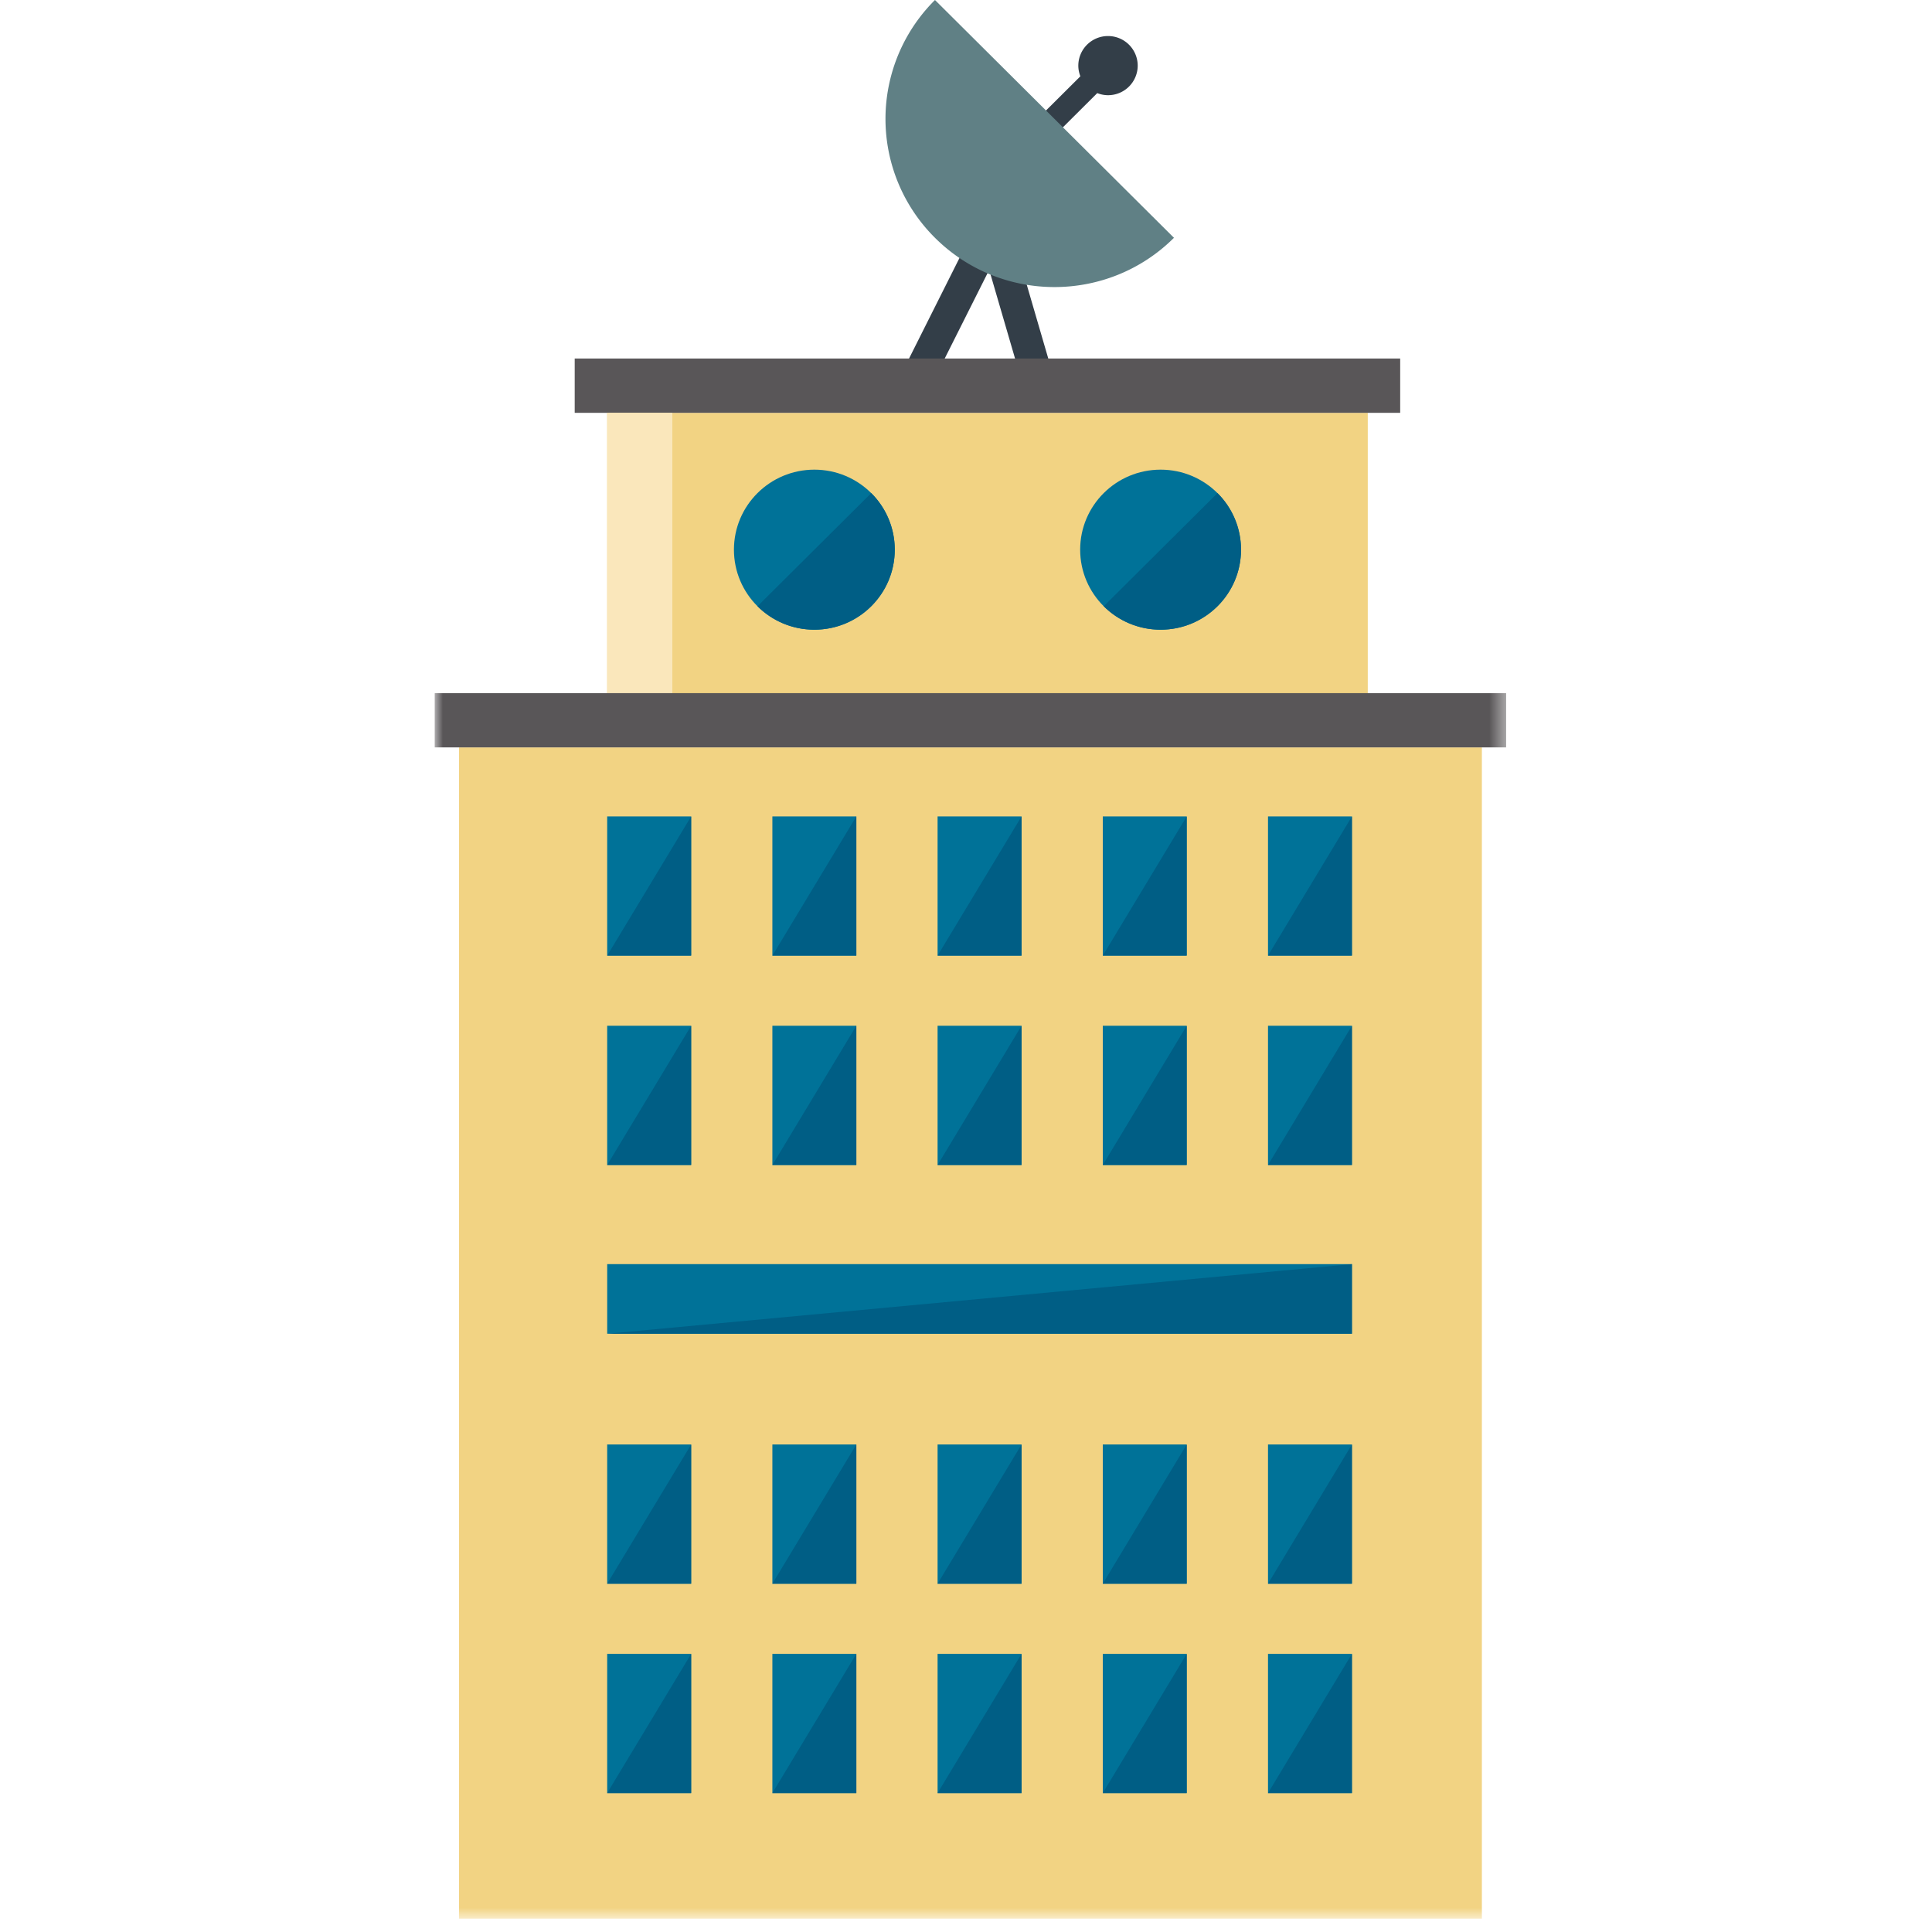 <svg width="120" height="120" viewBox="0 0 120 120" xmlns="http://www.w3.org/2000/svg" xmlns:xlink="http://www.w3.org/1999/xlink"><defs><path id="a" d="M0 119.173h66.55V0H0z"/></defs><g transform="translate(27)" fill="none" fill-rule="evenodd"><path d="M30.561 24.492l-1.772-.88 5.01-9.989a.99.99 0 0 1 .976-.539.989.989 0 0 1 .863.707l2.912 9.986-1.903.549-2.206-7.564-3.88 7.73zM41.82 2.239a1.842 1.842 0 0 0-1.844 1.837c0 .236.048.458.128.663l-3.672 3.654 1.051 1.043 3.67-3.653c.208.082.431.13.667.13a1.84 1.84 0 0 0 1.845-1.837 1.841 1.841 0 0 0-1.845-1.837" fill="#333E48"/><path d="M45.917 14.77c-4.1 4.08-10.746 4.08-14.844 0a10.408 10.408 0 0 1 0-14.77l14.844 14.77z" fill="#608085"/><mask id="b" fill="#fff"><use xlink:href="#a"/></mask><path fill="#F2D383" mask="url(#b)" d="M10.714 44.648h47.241V25.64h-47.24z"/><path fill="#595658" mask="url(#b)" d="M8.696 25.64h51.272v-3.37H8.696z"/><path d="M28.575 34.142c0-2.745-2.233-4.971-4.993-4.971-2.759 0-4.996 2.226-4.996 4.97 0 2.745 2.237 4.97 4.996 4.97 2.76 0 4.993-2.225 4.993-4.97" fill="#007298" mask="url(#b)"/><path d="M27.114 30.628l-7.064 7.028a4.996 4.996 0 0 0 3.532 1.455c2.76 0 4.993-2.225 4.993-4.97a4.939 4.939 0 0 0-1.46-3.513" fill="#005E85" mask="url(#b)"/><path d="M50.082 34.142c0-2.745-2.235-4.971-4.994-4.971-2.76 0-4.997 2.226-4.997 4.97 0 2.745 2.237 4.97 4.997 4.97s4.994-2.225 4.994-4.97" fill="#007298" mask="url(#b)"/><path d="M48.62 30.628l-7.064 7.028a4.993 4.993 0 0 0 3.532 1.455c2.76 0 4.994-2.225 4.994-4.97a4.943 4.943 0 0 0-1.462-3.513" fill="#005E85" mask="url(#b)"/><path fill="#FAE7BB" mask="url(#b)" d="M10.714 44.648h4.046V25.64h-4.046z"/><path fill="#F2D383" mask="url(#b)" d="M1.51 119.173h63.532v-72.75H1.51z"/><path fill="#595658" mask="url(#b)" d="M0 46.422h66.55v-3.37H0z"/><path fill="#007298" mask="url(#b)" d="M10.713 59.355h5.215v-8.646h-5.215z"/><path fill="#005E85" mask="url(#b)" d="M15.928 59.355h-5.215l5.215-8.646z"/><path fill="#007298" mask="url(#b)" d="M20.974 59.355h5.214v-8.646h-5.214z"/><path fill="#005E85" mask="url(#b)" d="M26.188 59.355h-5.214l5.214-8.646z"/><path fill="#007298" mask="url(#b)" d="M31.235 59.355h5.214v-8.646h-5.214z"/><path fill="#005E85" mask="url(#b)" d="M36.449 59.355h-5.214l5.214-8.646z"/><path fill="#007298" mask="url(#b)" d="M41.496 59.355h5.212v-8.646h-5.212z"/><path fill="#005E85" mask="url(#b)" d="M46.708 59.355h-5.212l5.212-8.646z"/><path fill="#007298" mask="url(#b)" d="M51.758 59.355h5.212v-8.646h-5.212z"/><path fill="#005E85" mask="url(#b)" d="M56.97 59.355h-5.212l5.212-8.646z"/><path fill="#007298" mask="url(#b)" d="M10.713 72.36h5.215v-8.648h-5.215z"/><path fill="#005E85" mask="url(#b)" d="M15.928 72.36h-5.215l5.215-8.648z"/><path fill="#007298" mask="url(#b)" d="M20.974 72.36h5.214v-8.648h-5.214z"/><path fill="#005E85" mask="url(#b)" d="M26.188 72.36h-5.214l5.214-8.648z"/><path fill="#007298" mask="url(#b)" d="M31.235 72.36h5.214v-8.648h-5.214z"/><path fill="#005E85" mask="url(#b)" d="M36.449 72.36h-5.214l5.214-8.648z"/><path fill="#007298" mask="url(#b)" d="M41.496 72.36h5.212v-8.648h-5.212z"/><path fill="#005E85" mask="url(#b)" d="M46.708 72.36h-5.212l5.212-8.648z"/><path fill="#007298" mask="url(#b)" d="M51.758 72.36h5.212v-8.648h-5.212z"/><path fill="#005E85" mask="url(#b)" d="M56.97 72.36h-5.212l5.212-8.648z"/><path fill="#007298" mask="url(#b)" d="M10.714 82.84H56.97v-4.323H10.714z"/><path fill="#005E85" mask="url(#b)" d="M56.97 82.84H10.714l46.256-4.323z"/><path fill="#007298" mask="url(#b)" d="M10.713 98.367h5.215V89.72h-5.215z"/><path fill="#005E85" mask="url(#b)" d="M15.928 98.367h-5.215l5.215-8.647z"/><path fill="#007298" mask="url(#b)" d="M20.974 98.367h5.214V89.72h-5.214z"/><path fill="#005E85" mask="url(#b)" d="M26.188 98.367h-5.214l5.214-8.647z"/><path fill="#007298" mask="url(#b)" d="M31.235 98.367h5.214V89.72h-5.214z"/><path fill="#005E85" mask="url(#b)" d="M36.449 98.367h-5.214l5.214-8.647z"/><path fill="#007298" mask="url(#b)" d="M41.496 98.367h5.212V89.72h-5.212z"/><path fill="#005E85" mask="url(#b)" d="M46.708 98.367h-5.212l5.212-8.647z"/><path fill="#007298" mask="url(#b)" d="M51.758 98.367h5.212V89.72h-5.212z"/><path fill="#005E85" mask="url(#b)" d="M56.97 98.367h-5.212l5.212-8.647z"/><path fill="#007298" mask="url(#b)" d="M10.713 111.372h5.215v-8.648h-5.215z"/><path fill="#005E85" mask="url(#b)" d="M15.928 111.371h-5.215l5.215-8.647z"/><path fill="#007298" mask="url(#b)" d="M20.974 111.372h5.214v-8.648h-5.214z"/><path fill="#005E85" mask="url(#b)" d="M26.188 111.371h-5.214l5.214-8.647z"/><path fill="#007298" mask="url(#b)" d="M31.235 111.372h5.214v-8.648h-5.214z"/><path fill="#005E85" mask="url(#b)" d="M36.449 111.371h-5.214l5.214-8.647z"/><path fill="#007298" mask="url(#b)" d="M41.496 111.372h5.212v-8.648h-5.212z"/><path fill="#005E85" mask="url(#b)" d="M46.708 111.371h-5.212l5.212-8.647z"/><path fill="#007298" mask="url(#b)" d="M51.758 111.372h5.212v-8.648h-5.212z"/><path fill="#005E85" mask="url(#b)" d="M56.97 111.371h-5.212l5.212-8.647z"/></g></svg>